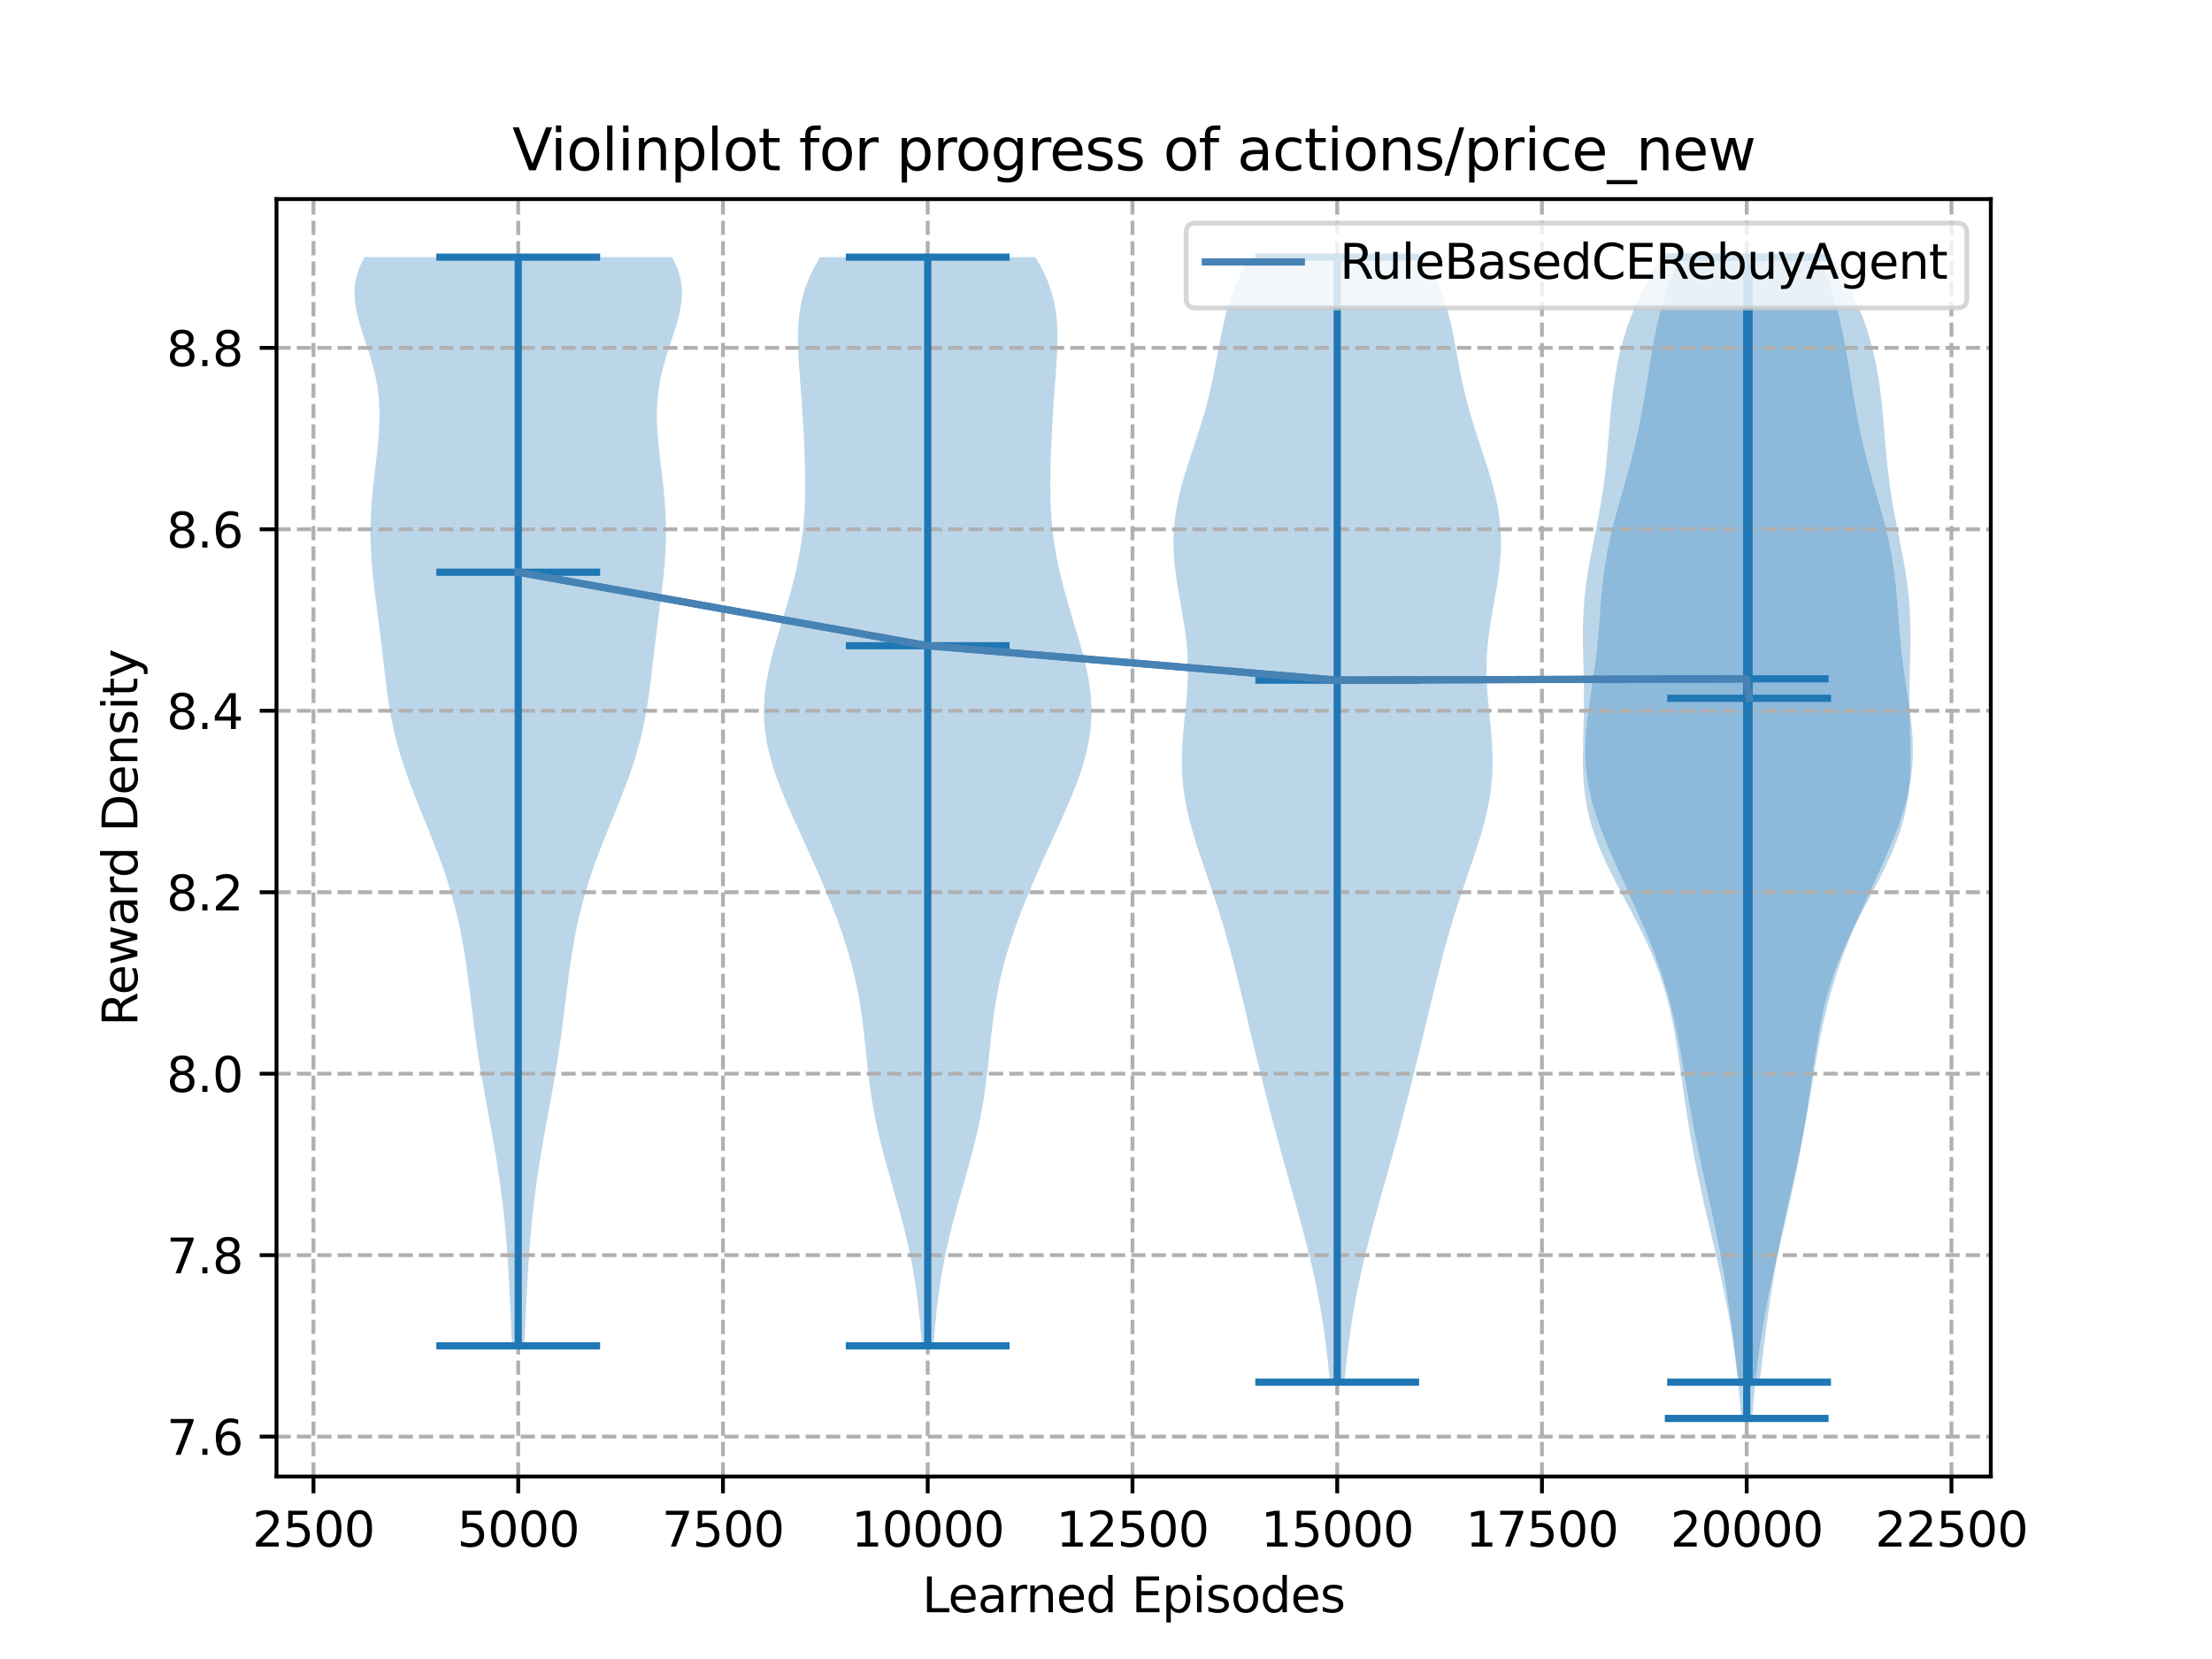 <?xml version="1.0" encoding="utf-8" standalone="no"?>
<!DOCTYPE svg PUBLIC "-//W3C//DTD SVG 1.1//EN"
  "http://www.w3.org/Graphics/SVG/1.1/DTD/svg11.dtd">
<svg xmlns:xlink="http://www.w3.org/1999/xlink" width="460.8pt" height="345.6pt" viewBox="0 0 460.8 345.6" xmlns="http://www.w3.org/2000/svg" version="1.1">
 <defs>
  <style type="text/css">*{stroke-linejoin: round; stroke-linecap: butt}</style>
 </defs>
 <g id="figure_1">
  <g id="patch_1">
   <path d="M 0 345.6 
L 460.8 345.6 
L 460.8 0 
L 0 0 
z
" style="fill: #ffffff"/>
  </g>
  <g id="axes_1">
   <g id="patch_2">
    <path d="M 57.6 307.584 
L 414.72 307.584 
L 414.72 41.472 
L 57.6 41.472 
z
" style="fill: #ffffff"/>
   </g>
   <g id="PolyCollection_1">
    <path d="M 109.245 280.368 
L 106.665 280.368 
L 106.562 278.077 
L 106.46 275.786 
L 106.358 273.495 
L 106.253 271.204 
L 106.141 268.913 
L 106.02 266.623 
L 105.885 264.332 
L 105.735 262.041 
L 105.567 259.75 
L 105.379 257.459 
L 105.169 255.168 
L 104.935 252.877 
L 104.676 250.586 
L 104.392 248.295 
L 104.082 246.004 
L 103.747 243.713 
L 103.388 241.423 
L 103.006 239.132 
L 102.606 236.841 
L 102.193 234.55 
L 101.772 232.259 
L 101.349 229.968 
L 100.93 227.677 
L 100.523 225.386 
L 100.131 223.095 
L 99.759 220.804 
L 99.409 218.513 
L 99.081 216.223 
L 98.774 213.932 
L 98.482 211.641 
L 98.2 209.35 
L 97.92 207.059 
L 97.634 204.768 
L 97.332 202.477 
L 97.006 200.186 
L 96.646 197.895 
L 96.243 195.604 
L 95.792 193.313 
L 95.285 191.023 
L 94.72 188.732 
L 94.094 186.441 
L 93.406 184.15 
L 92.66 181.859 
L 91.858 179.568 
L 91.007 177.277 
L 90.118 174.986 
L 89.199 172.695 
L 88.266 170.404 
L 87.333 168.113 
L 86.417 165.823 
L 85.532 163.532 
L 84.695 161.241 
L 83.919 158.95 
L 83.213 156.659 
L 82.584 154.368 
L 82.033 152.077 
L 81.557 149.786 
L 81.149 147.495 
L 80.796 145.204 
L 80.486 142.913 
L 80.204 140.623 
L 79.935 138.332 
L 79.669 136.041 
L 79.396 133.75 
L 79.113 131.459 
L 78.819 129.168 
L 78.52 126.877 
L 78.224 124.586 
L 77.942 122.295 
L 77.687 120.004 
L 77.473 117.713 
L 77.31 115.423 
L 77.207 113.132 
L 77.172 110.841 
L 77.207 108.55 
L 77.309 106.259 
L 77.474 103.968 
L 77.691 101.677 
L 77.945 99.386 
L 78.219 97.095 
L 78.492 94.804 
L 78.739 92.513 
L 78.934 90.223 
L 79.05 87.932 
L 79.062 85.641 
L 78.948 83.35 
L 78.693 81.059 
L 78.291 78.768 
L 77.75 76.477 
L 77.091 74.186 
L 76.353 71.895 
L 75.593 69.604 
L 74.88 67.313 
L 74.293 65.023 
L 73.917 62.732 
L 73.833 60.441 
L 74.108 58.15 
L 74.792 55.859 
L 75.909 53.568 
L 140 53.568 
L 140 53.568 
L 141.118 55.859 
L 141.802 58.15 
L 142.077 60.441 
L 141.992 62.732 
L 141.616 65.023 
L 141.03 67.313 
L 140.317 69.604 
L 139.556 71.895 
L 138.819 74.186 
L 138.16 76.477 
L 137.618 78.768 
L 137.216 81.059 
L 136.961 83.35 
L 136.847 85.641 
L 136.859 87.932 
L 136.976 90.223 
L 137.171 92.513 
L 137.417 94.804 
L 137.69 97.095 
L 137.965 99.386 
L 138.219 101.677 
L 138.436 103.968 
L 138.6 106.259 
L 138.703 108.55 
L 138.737 110.841 
L 138.702 113.132 
L 138.6 115.423 
L 138.437 117.713 
L 138.222 120.004 
L 137.968 122.295 
L 137.686 124.586 
L 137.39 126.877 
L 137.091 129.168 
L 136.797 131.459 
L 136.513 133.75 
L 136.241 136.041 
L 135.974 138.332 
L 135.706 140.623 
L 135.424 142.913 
L 135.114 145.204 
L 134.761 147.495 
L 134.352 149.786 
L 133.876 152.077 
L 133.325 154.368 
L 132.696 156.659 
L 131.991 158.95 
L 131.214 161.241 
L 130.377 163.532 
L 129.493 165.823 
L 128.576 168.113 
L 127.643 170.404 
L 126.71 172.695 
L 125.792 174.986 
L 124.902 177.277 
L 124.052 179.568 
L 123.25 181.859 
L 122.503 184.15 
L 121.816 186.441 
L 121.19 188.732 
L 120.624 191.023 
L 120.118 193.313 
L 119.666 195.604 
L 119.264 197.895 
L 118.904 200.186 
L 118.577 202.477 
L 118.276 204.768 
L 117.99 207.059 
L 117.71 209.35 
L 117.428 211.641 
L 117.136 213.932 
L 116.828 216.223 
L 116.5 218.513 
L 116.151 220.804 
L 115.779 223.095 
L 115.387 225.386 
L 114.979 227.677 
L 114.561 229.968 
L 114.138 232.259 
L 113.716 234.55 
L 113.303 236.841 
L 112.903 239.132 
L 112.522 241.423 
L 112.163 243.713 
L 111.827 246.004 
L 111.517 248.295 
L 111.233 250.586 
L 110.975 252.877 
L 110.741 255.168 
L 110.531 257.459 
L 110.342 259.75 
L 110.174 262.041 
L 110.024 264.332 
L 109.89 266.623 
L 109.768 268.913 
L 109.657 271.204 
L 109.551 273.495 
L 109.449 275.786 
L 109.348 278.077 
L 109.245 280.368 
z
" clip-path="url(#p7ddcabeb72)" style="fill: #1f77b4; fill-opacity: 0.3"/>
   </g>
   <g id="PolyCollection_2">
    <path d="M 194.465 280.368 
L 192.055 280.368 
L 191.88 278.077 
L 191.681 275.786 
L 191.452 273.495 
L 191.19 271.204 
L 190.889 268.913 
L 190.545 266.623 
L 190.156 264.332 
L 189.72 262.041 
L 189.237 259.75 
L 188.709 257.459 
L 188.14 255.168 
L 187.537 252.877 
L 186.908 250.586 
L 186.262 248.295 
L 185.61 246.004 
L 184.963 243.713 
L 184.334 241.423 
L 183.733 239.132 
L 183.17 236.841 
L 182.652 234.55 
L 182.186 232.259 
L 181.772 229.968 
L 181.41 227.677 
L 181.093 225.386 
L 180.814 223.095 
L 180.561 220.804 
L 180.32 218.513 
L 180.077 216.223 
L 179.815 213.932 
L 179.522 211.641 
L 179.183 209.35 
L 178.789 207.059 
L 178.332 204.768 
L 177.807 202.477 
L 177.214 200.186 
L 176.554 197.895 
L 175.83 195.604 
L 175.046 193.313 
L 174.209 191.023 
L 173.325 188.732 
L 172.398 186.441 
L 171.435 184.15 
L 170.442 181.859 
L 169.423 179.568 
L 168.387 177.277 
L 167.34 174.986 
L 166.291 172.695 
L 165.254 170.404 
L 164.24 168.113 
L 163.268 165.823 
L 162.355 163.532 
L 161.522 161.241 
L 160.787 158.95 
L 160.17 156.659 
L 159.687 154.368 
L 159.35 152.077 
L 159.166 149.786 
L 159.138 147.495 
L 159.261 145.204 
L 159.524 142.913 
L 159.913 140.623 
L 160.409 138.332 
L 160.988 136.041 
L 161.628 133.75 
L 162.306 131.459 
L 162.999 129.168 
L 163.687 126.877 
L 164.353 124.586 
L 164.98 122.295 
L 165.557 120.004 
L 166.074 117.713 
L 166.523 115.423 
L 166.9 113.132 
L 167.203 110.841 
L 167.433 108.55 
L 167.593 106.259 
L 167.689 103.968 
L 167.73 101.677 
L 167.724 99.386 
L 167.68 97.095 
L 167.606 94.804 
L 167.511 92.513 
L 167.398 90.223 
L 167.27 87.932 
L 167.129 85.641 
L 166.975 83.35 
L 166.811 81.059 
L 166.642 78.768 
L 166.48 76.477 
L 166.34 74.186 
L 166.246 71.895 
L 166.227 69.604 
L 166.317 67.313 
L 166.552 65.023 
L 166.964 62.732 
L 167.583 60.441 
L 168.428 58.15 
L 169.507 55.859 
L 170.814 53.568 
L 215.706 53.568 
L 215.706 53.568 
L 217.013 55.859 
L 218.092 58.15 
L 218.937 60.441 
L 219.556 62.732 
L 219.968 65.023 
L 220.203 67.313 
L 220.293 69.604 
L 220.274 71.895 
L 220.18 74.186 
L 220.04 76.477 
L 219.878 78.768 
L 219.709 81.059 
L 219.545 83.35 
L 219.391 85.641 
L 219.25 87.932 
L 219.122 90.223 
L 219.009 92.513 
L 218.914 94.804 
L 218.84 97.095 
L 218.796 99.386 
L 218.79 101.677 
L 218.831 103.968 
L 218.927 106.259 
L 219.087 108.55 
L 219.317 110.841 
L 219.62 113.132 
L 219.997 115.423 
L 220.446 117.713 
L 220.963 120.004 
L 221.54 122.295 
L 222.167 124.586 
L 222.833 126.877 
L 223.521 129.168 
L 224.214 131.459 
L 224.892 133.75 
L 225.532 136.041 
L 226.111 138.332 
L 226.607 140.623 
L 226.996 142.913 
L 227.259 145.204 
L 227.382 147.495 
L 227.354 149.786 
L 227.171 152.077 
L 226.833 154.368 
L 226.35 156.659 
L 225.733 158.95 
L 224.998 161.241 
L 224.165 163.532 
L 223.252 165.823 
L 222.28 168.113 
L 221.266 170.404 
L 220.229 172.695 
L 219.18 174.986 
L 218.133 177.277 
L 217.097 179.568 
L 216.078 181.859 
L 215.085 184.15 
L 214.122 186.441 
L 213.195 188.732 
L 212.311 191.023 
L 211.474 193.313 
L 210.69 195.604 
L 209.966 197.895 
L 209.306 200.186 
L 208.713 202.477 
L 208.188 204.768 
L 207.731 207.059 
L 207.337 209.35 
L 206.998 211.641 
L 206.705 213.932 
L 206.443 216.223 
L 206.2 218.513 
L 205.959 220.804 
L 205.706 223.095 
L 205.427 225.386 
L 205.11 227.677 
L 204.748 229.968 
L 204.334 232.259 
L 203.868 234.55 
L 203.35 236.841 
L 202.787 239.132 
L 202.186 241.423 
L 201.557 243.713 
L 200.91 246.004 
L 200.258 248.295 
L 199.612 250.586 
L 198.983 252.877 
L 198.38 255.168 
L 197.811 257.459 
L 197.283 259.75 
L 196.8 262.041 
L 196.364 264.332 
L 195.975 266.623 
L 195.631 268.913 
L 195.33 271.204 
L 195.068 273.495 
L 194.839 275.786 
L 194.64 278.077 
L 194.465 280.368 
z
" clip-path="url(#p7ddcabeb72)" style="fill: #1f77b4; fill-opacity: 0.3"/>
   </g>
   <g id="PolyCollection_3">
    <path d="M 280.075 287.928 
L 277.055 287.928 
L 276.825 285.561 
L 276.571 283.193 
L 276.291 280.826 
L 275.982 278.459 
L 275.642 276.092 
L 275.267 273.724 
L 274.856 271.357 
L 274.407 268.99 
L 273.92 266.623 
L 273.397 264.255 
L 272.84 261.888 
L 272.252 259.521 
L 271.638 257.153 
L 271.003 254.786 
L 270.353 252.419 
L 269.692 250.052 
L 269.027 247.684 
L 268.36 245.317 
L 267.696 242.95 
L 267.038 240.583 
L 266.387 238.215 
L 265.746 235.848 
L 265.114 233.481 
L 264.491 231.113 
L 263.879 228.746 
L 263.276 226.379 
L 262.682 224.012 
L 262.096 221.644 
L 261.516 219.277 
L 260.943 216.91 
L 260.375 214.543 
L 259.809 212.175 
L 259.244 209.808 
L 258.676 207.441 
L 258.101 205.073 
L 257.515 202.706 
L 256.911 200.339 
L 256.285 197.972 
L 255.631 195.604 
L 254.946 193.237 
L 254.227 190.87 
L 253.476 188.503 
L 252.696 186.135 
L 251.895 183.768 
L 251.083 181.401 
L 250.277 179.033 
L 249.492 176.666 
L 248.75 174.299 
L 248.072 171.932 
L 247.476 169.564 
L 246.981 167.197 
L 246.601 164.83 
L 246.343 162.463 
L 246.21 160.095 
L 246.194 157.728 
L 246.282 155.361 
L 246.45 152.993 
L 246.67 150.626 
L 246.912 148.259 
L 247.14 145.892 
L 247.325 143.524 
L 247.437 141.157 
L 247.458 138.79 
L 247.376 136.423 
L 247.191 134.055 
L 246.911 131.688 
L 246.556 129.321 
L 246.151 126.953 
L 245.727 124.586 
L 245.317 122.219 
L 244.956 119.852 
L 244.673 117.484 
L 244.496 115.117 
L 244.443 112.75 
L 244.528 110.383 
L 244.754 108.015 
L 245.118 105.648 
L 245.61 103.281 
L 246.211 100.913 
L 246.899 98.546 
L 247.647 96.179 
L 248.427 93.812 
L 249.211 91.444 
L 249.974 89.077 
L 250.696 86.71 
L 251.36 84.343 
L 251.961 81.975 
L 252.498 79.608 
L 252.981 77.241 
L 253.427 74.873 
L 253.86 72.506 
L 254.31 70.139 
L 254.81 67.772 
L 255.392 65.404 
L 256.087 63.037 
L 256.918 60.67 
L 257.902 58.303 
L 259.044 55.935 
L 260.336 53.568 
L 296.795 53.568 
L 296.795 53.568 
L 298.087 55.935 
L 299.228 58.303 
L 300.212 60.67 
L 301.044 63.037 
L 301.738 65.404 
L 302.321 67.772 
L 302.82 70.139 
L 303.27 72.506 
L 303.703 74.873 
L 304.149 77.241 
L 304.632 79.608 
L 305.169 81.975 
L 305.77 84.343 
L 306.435 86.71 
L 307.156 89.077 
L 307.92 91.444 
L 308.704 93.812 
L 309.484 96.179 
L 310.232 98.546 
L 310.919 100.913 
L 311.52 103.281 
L 312.012 105.648 
L 312.376 108.015 
L 312.603 110.383 
L 312.687 112.75 
L 312.635 115.117 
L 312.457 117.484 
L 312.175 119.852 
L 311.813 122.219 
L 311.404 124.586 
L 310.98 126.953 
L 310.575 129.321 
L 310.219 131.688 
L 309.94 134.055 
L 309.755 136.423 
L 309.673 138.79 
L 309.694 141.157 
L 309.806 143.524 
L 309.99 145.892 
L 310.219 148.259 
L 310.46 150.626 
L 310.681 152.993 
L 310.849 155.361 
L 310.936 157.728 
L 310.92 160.095 
L 310.787 162.463 
L 310.53 164.83 
L 310.15 167.197 
L 309.655 169.564 
L 309.059 171.932 
L 308.38 174.299 
L 307.638 176.666 
L 306.854 179.033 
L 306.047 181.401 
L 305.236 183.768 
L 304.435 186.135 
L 303.655 188.503 
L 302.903 190.87 
L 302.185 193.237 
L 301.5 195.604 
L 300.846 197.972 
L 300.22 200.339 
L 299.616 202.706 
L 299.029 205.073 
L 298.454 207.441 
L 297.886 209.808 
L 297.321 212.175 
L 296.756 214.543 
L 296.187 216.91 
L 295.614 219.277 
L 295.035 221.644 
L 294.449 224.012 
L 293.854 226.379 
L 293.251 228.746 
L 292.639 231.113 
L 292.017 233.481 
L 291.385 235.848 
L 290.743 238.215 
L 290.092 240.583 
L 289.434 242.95 
L 288.77 245.317 
L 288.104 247.684 
L 287.438 250.052 
L 286.777 252.419 
L 286.127 254.786 
L 285.492 257.153 
L 284.878 259.521 
L 284.291 261.888 
L 283.733 264.255 
L 283.21 266.623 
L 282.724 268.99 
L 282.275 271.357 
L 281.863 273.724 
L 281.489 276.092 
L 281.148 278.459 
L 280.839 280.826 
L 280.559 283.193 
L 280.306 285.561 
L 280.075 287.928 
z
" clip-path="url(#p7ddcabeb72)" style="fill: #1f77b4; fill-opacity: 0.3"/>
   </g>
   <g id="PolyCollection_4">
    <path d="M 365.022 295.488 
L 362.719 295.488 
L 362.531 293.044 
L 362.32 290.601 
L 362.085 288.157 
L 361.822 285.713 
L 361.528 283.27 
L 361.203 280.826 
L 360.843 278.383 
L 360.447 275.939 
L 360.017 273.495 
L 359.553 271.052 
L 359.057 268.608 
L 358.535 266.164 
L 357.99 263.721 
L 357.428 261.277 
L 356.857 258.833 
L 356.282 256.39 
L 355.711 253.946 
L 355.149 251.503 
L 354.601 249.059 
L 354.073 246.615 
L 353.566 244.172 
L 353.082 241.728 
L 352.623 239.284 
L 352.188 236.841 
L 351.776 234.397 
L 351.386 231.953 
L 351.015 229.51 
L 350.658 227.066 
L 350.31 224.623 
L 349.961 222.179 
L 349.602 219.735 
L 349.22 217.292 
L 348.8 214.848 
L 348.327 212.404 
L 347.786 209.961 
L 347.163 207.517 
L 346.446 205.073 
L 345.627 202.63 
L 344.704 200.186 
L 343.679 197.743 
L 342.56 195.299 
L 341.36 192.855 
L 340.1 190.412 
L 338.804 187.968 
L 337.502 185.524 
L 336.224 183.081 
L 335.002 180.637 
L 333.866 178.193 
L 332.846 175.75 
L 331.962 173.306 
L 331.229 170.863 
L 330.653 168.419 
L 330.233 165.975 
L 329.956 163.532 
L 329.803 161.088 
L 329.748 158.644 
L 329.763 156.201 
L 329.817 153.757 
L 329.883 151.313 
L 329.939 148.87 
L 329.968 146.426 
L 329.964 143.983 
L 329.929 141.539 
L 329.872 139.095 
L 329.81 136.652 
L 329.761 134.208 
L 329.748 131.764 
L 329.791 129.321 
L 329.904 126.877 
L 330.097 124.433 
L 330.372 121.99 
L 330.723 119.546 
L 331.137 117.103 
L 331.598 114.659 
L 332.082 112.215 
L 332.57 109.772 
L 333.04 107.328 
L 333.476 104.884 
L 333.867 102.441 
L 334.207 99.997 
L 334.497 97.553 
L 334.745 95.11 
L 334.962 92.666 
L 335.164 90.223 
L 335.366 87.779 
L 335.588 85.335 
L 335.846 82.892 
L 336.156 80.448 
L 336.532 78.004 
L 336.987 75.561 
L 337.534 73.117 
L 338.183 70.673 
L 338.945 68.23 
L 339.83 65.786 
L 340.843 63.343 
L 341.989 60.899 
L 343.266 58.455 
L 344.665 56.012 
L 346.172 53.568 
L 381.569 53.568 
L 381.569 53.568 
L 383.076 56.012 
L 384.475 58.455 
L 385.752 60.899 
L 386.898 63.343 
L 387.911 65.786 
L 388.796 68.23 
L 389.558 70.673 
L 390.207 73.117 
L 390.754 75.561 
L 391.209 78.004 
L 391.585 80.448 
L 391.895 82.892 
L 392.153 85.335 
L 392.374 87.779 
L 392.577 90.223 
L 392.779 92.666 
L 392.996 95.11 
L 393.244 97.553 
L 393.534 99.997 
L 393.874 102.441 
L 394.264 104.884 
L 394.701 107.328 
L 395.171 109.772 
L 395.658 112.215 
L 396.143 114.659 
L 396.603 117.103 
L 397.018 119.546 
L 397.369 121.99 
L 397.644 124.433 
L 397.837 126.877 
L 397.95 129.321 
L 397.993 131.764 
L 397.98 134.208 
L 397.931 136.652 
L 397.869 139.095 
L 397.812 141.539 
L 397.776 143.983 
L 397.773 146.426 
L 397.802 148.87 
L 397.858 151.313 
L 397.924 153.757 
L 397.978 156.201 
L 397.992 158.644 
L 397.938 161.088 
L 397.785 163.532 
L 397.508 165.975 
L 397.087 168.419 
L 396.512 170.863 
L 395.779 173.306 
L 394.895 175.75 
L 393.874 178.193 
L 392.739 180.637 
L 391.517 183.081 
L 390.239 185.524 
L 388.936 187.968 
L 387.641 190.412 
L 386.381 192.855 
L 385.181 195.299 
L 384.062 197.743 
L 383.036 200.186 
L 382.113 202.63 
L 381.295 205.073 
L 380.578 207.517 
L 379.955 209.961 
L 379.414 212.404 
L 378.941 214.848 
L 378.521 217.292 
L 378.139 219.735 
L 377.78 222.179 
L 377.431 224.623 
L 377.083 227.066 
L 376.726 229.51 
L 376.355 231.953 
L 375.965 234.397 
L 375.553 236.841 
L 375.118 239.284 
L 374.659 241.728 
L 374.175 244.172 
L 373.668 246.615 
L 373.139 249.059 
L 372.592 251.503 
L 372.03 253.946 
L 371.459 256.39 
L 370.884 258.833 
L 370.313 261.277 
L 369.751 263.721 
L 369.206 266.164 
L 368.683 268.608 
L 368.188 271.052 
L 367.724 273.495 
L 367.294 275.939 
L 366.898 278.383 
L 366.538 280.826 
L 366.212 283.27 
L 365.919 285.713 
L 365.656 288.157 
L 365.421 290.601 
L 365.21 293.044 
L 365.022 295.488 
z
" clip-path="url(#p7ddcabeb72)" style="fill: #1f77b4; fill-opacity: 0.3"/>
   </g>
   <g id="PolyCollection_5">
    <path d="M 366.556 287.928 
L 362.174 287.928 
L 361.9 285.561 
L 361.617 283.193 
L 361.326 280.826 
L 361.026 278.459 
L 360.716 276.092 
L 360.393 273.724 
L 360.056 271.357 
L 359.701 268.99 
L 359.324 266.623 
L 358.925 264.255 
L 358.501 261.888 
L 358.052 259.521 
L 357.579 257.153 
L 357.086 254.786 
L 356.576 252.419 
L 356.054 250.052 
L 355.527 247.684 
L 354.999 245.317 
L 354.479 242.95 
L 353.97 240.583 
L 353.479 238.215 
L 353.008 235.848 
L 352.558 233.481 
L 352.129 231.113 
L 351.718 228.746 
L 351.32 226.379 
L 350.927 224.012 
L 350.53 221.644 
L 350.12 219.277 
L 349.686 216.91 
L 349.218 214.543 
L 348.706 212.175 
L 348.142 209.808 
L 347.52 207.441 
L 346.836 205.073 
L 346.087 202.706 
L 345.276 200.339 
L 344.405 197.972 
L 343.478 195.604 
L 342.502 193.237 
L 341.484 190.87 
L 340.434 188.503 
L 339.361 186.135 
L 338.277 183.768 
L 337.196 181.401 
L 336.131 179.033 
L 335.101 176.666 
L 334.124 174.299 
L 333.219 171.932 
L 332.406 169.564 
L 331.704 167.197 
L 331.129 164.83 
L 330.692 162.463 
L 330.401 160.095 
L 330.254 157.728 
L 330.243 155.361 
L 330.355 152.993 
L 330.568 150.626 
L 330.856 148.259 
L 331.194 145.892 
L 331.552 143.524 
L 331.907 141.157 
L 332.239 138.79 
L 332.534 136.423 
L 332.789 134.055 
L 333.006 131.688 
L 333.196 129.321 
L 333.375 126.953 
L 333.563 124.586 
L 333.782 122.219 
L 334.05 119.852 
L 334.382 117.484 
L 334.788 115.117 
L 335.269 112.75 
L 335.819 110.383 
L 336.428 108.015 
L 337.079 105.648 
L 337.752 103.281 
L 338.43 100.913 
L 339.093 98.546 
L 339.728 96.179 
L 340.325 93.812 
L 340.878 91.444 
L 341.387 89.077 
L 341.856 86.71 
L 342.289 84.343 
L 342.695 81.975 
L 343.084 79.608 
L 343.466 77.241 
L 343.853 74.873 
L 344.261 72.506 
L 344.702 70.139 
L 345.195 67.772 
L 345.755 65.404 
L 346.399 63.037 
L 347.138 60.67 
L 347.983 58.303 
L 348.937 55.935 
L 349.993 53.568 
L 378.737 53.568 
L 378.737 53.568 
L 379.794 55.935 
L 380.747 58.303 
L 381.592 60.67 
L 382.332 63.037 
L 382.975 65.404 
L 383.535 67.772 
L 384.028 70.139 
L 384.47 72.506 
L 384.877 74.873 
L 385.265 77.241 
L 385.647 79.608 
L 386.035 81.975 
L 386.441 84.343 
L 386.875 86.71 
L 387.343 89.077 
L 387.852 91.444 
L 388.406 93.812 
L 389.003 96.179 
L 389.637 98.546 
L 390.301 100.913 
L 390.978 103.281 
L 391.652 105.648 
L 392.302 108.015 
L 392.911 110.383 
L 393.462 112.75 
L 393.943 115.117 
L 394.348 117.484 
L 394.681 119.852 
L 394.949 122.219 
L 395.167 124.586 
L 395.356 126.953 
L 395.535 129.321 
L 395.725 131.688 
L 395.941 134.055 
L 396.196 136.423 
L 396.492 138.79 
L 396.823 141.157 
L 397.178 143.524 
L 397.537 145.892 
L 397.874 148.259 
L 398.163 150.626 
L 398.376 152.993 
L 398.487 155.361 
L 398.477 157.728 
L 398.33 160.095 
L 398.038 162.463 
L 397.602 164.83 
L 397.026 167.197 
L 396.324 169.564 
L 395.512 171.932 
L 394.607 174.299 
L 393.629 176.666 
L 392.599 179.033 
L 391.535 181.401 
L 390.453 183.768 
L 389.369 186.135 
L 388.297 188.503 
L 387.246 190.87 
L 386.229 193.237 
L 385.253 195.604 
L 384.326 197.972 
L 383.454 200.339 
L 382.643 202.706 
L 381.895 205.073 
L 381.21 207.441 
L 380.588 209.808 
L 380.024 212.175 
L 379.512 214.543 
L 379.044 216.91 
L 378.61 219.277 
L 378.2 221.644 
L 377.804 224.012 
L 377.411 226.379 
L 377.012 228.746 
L 376.601 231.113 
L 376.172 233.481 
L 375.723 235.848 
L 375.251 238.215 
L 374.76 240.583 
L 374.252 242.95 
L 373.731 245.317 
L 373.204 247.684 
L 372.676 250.052 
L 372.154 252.419 
L 371.644 254.786 
L 371.151 257.153 
L 370.679 259.521 
L 370.23 261.888 
L 369.806 264.255 
L 369.406 266.623 
L 369.03 268.99 
L 368.674 271.357 
L 368.337 273.724 
L 368.015 276.092 
L 367.705 278.459 
L 367.405 280.826 
L 367.114 283.193 
L 366.83 285.561 
L 366.556 287.928 
z
" clip-path="url(#p7ddcabeb72)" style="fill: #1f77b4; fill-opacity: 0.3"/>
   </g>
   <g id="matplotlib.axis_1">
    <g id="xtick_1">
     <g id="line2d_1">
      <path d="M 65.302 307.584 
L 65.302 41.472 
" clip-path="url(#p7ddcabeb72)" style="fill: none; stroke-dasharray: 2.96,1.28; stroke-dashoffset: 0; stroke: #b0b0b0; stroke-width: 0.8"/>
     </g>
     <g id="line2d_2">
      <defs>
       <path id="m1ad20b43d9" d="M 0 0 
L 0 3.5 
" style="stroke: #000000; stroke-width: 0.8"/>
      </defs>
      <g>
       <use xlink:href="#m1ad20b43d9" x="65.302" y="307.584" style="stroke: #000000; stroke-width: 0.8"/>
      </g>
     </g>
     <g id="text_1">
      <!-- 2500 -->
      <g transform="translate(52.577 322.182)scale(0.1 -0.1)">
       <defs>
        <path id="DejaVuSans-32" d="M 1228 531 
L 3431 531 
L 3431 0 
L 469 0 
L 469 531 
Q 828 903 1448 1529 
Q 2069 2156 2228 2338 
Q 2531 2678 2651 2914 
Q 2772 3150 2772 3378 
Q 2772 3750 2511 3984 
Q 2250 4219 1831 4219 
Q 1534 4219 1204 4116 
Q 875 4013 500 3803 
L 500 4441 
Q 881 4594 1212 4672 
Q 1544 4750 1819 4750 
Q 2544 4750 2975 4387 
Q 3406 4025 3406 3419 
Q 3406 3131 3298 2873 
Q 3191 2616 2906 2266 
Q 2828 2175 2409 1742 
Q 1991 1309 1228 531 
z
" transform="scale(0.016)"/>
        <path id="DejaVuSans-35" d="M 691 4666 
L 3169 4666 
L 3169 4134 
L 1269 4134 
L 1269 2991 
Q 1406 3038 1543 3061 
Q 1681 3084 1819 3084 
Q 2600 3084 3056 2656 
Q 3513 2228 3513 1497 
Q 3513 744 3044 326 
Q 2575 -91 1722 -91 
Q 1428 -91 1123 -41 
Q 819 9 494 109 
L 494 744 
Q 775 591 1075 516 
Q 1375 441 1709 441 
Q 2250 441 2565 725 
Q 2881 1009 2881 1497 
Q 2881 1984 2565 2268 
Q 2250 2553 1709 2553 
Q 1456 2553 1204 2497 
Q 953 2441 691 2322 
L 691 4666 
z
" transform="scale(0.016)"/>
        <path id="DejaVuSans-30" d="M 2034 4250 
Q 1547 4250 1301 3770 
Q 1056 3291 1056 2328 
Q 1056 1369 1301 889 
Q 1547 409 2034 409 
Q 2525 409 2770 889 
Q 3016 1369 3016 2328 
Q 3016 3291 2770 3770 
Q 2525 4250 2034 4250 
z
M 2034 4750 
Q 2819 4750 3233 4129 
Q 3647 3509 3647 2328 
Q 3647 1150 3233 529 
Q 2819 -91 2034 -91 
Q 1250 -91 836 529 
Q 422 1150 422 2328 
Q 422 3509 836 4129 
Q 1250 4750 2034 4750 
z
" transform="scale(0.016)"/>
       </defs>
       <use xlink:href="#DejaVuSans-32"/>
       <use xlink:href="#DejaVuSans-35" x="63.623"/>
       <use xlink:href="#DejaVuSans-30" x="127.246"/>
       <use xlink:href="#DejaVuSans-30" x="190.869"/>
      </g>
     </g>
    </g>
    <g id="xtick_2">
     <g id="line2d_3">
      <path d="M 107.955 307.584 
L 107.955 41.472 
" clip-path="url(#p7ddcabeb72)" style="fill: none; stroke-dasharray: 2.96,1.28; stroke-dashoffset: 0; stroke: #b0b0b0; stroke-width: 0.8"/>
     </g>
     <g id="line2d_4">
      <g>
       <use xlink:href="#m1ad20b43d9" x="107.955" y="307.584" style="stroke: #000000; stroke-width: 0.8"/>
      </g>
     </g>
     <g id="text_2">
      <!-- 5000 -->
      <g transform="translate(95.23 322.182)scale(0.1 -0.1)">
       <use xlink:href="#DejaVuSans-35"/>
       <use xlink:href="#DejaVuSans-30" x="63.623"/>
       <use xlink:href="#DejaVuSans-30" x="127.246"/>
       <use xlink:href="#DejaVuSans-30" x="190.869"/>
      </g>
     </g>
    </g>
    <g id="xtick_3">
     <g id="line2d_5">
      <path d="M 150.607 307.584 
L 150.607 41.472 
" clip-path="url(#p7ddcabeb72)" style="fill: none; stroke-dasharray: 2.96,1.28; stroke-dashoffset: 0; stroke: #b0b0b0; stroke-width: 0.8"/>
     </g>
     <g id="line2d_6">
      <g>
       <use xlink:href="#m1ad20b43d9" x="150.607" y="307.584" style="stroke: #000000; stroke-width: 0.8"/>
      </g>
     </g>
     <g id="text_3">
      <!-- 7500 -->
      <g transform="translate(137.882 322.182)scale(0.1 -0.1)">
       <defs>
        <path id="DejaVuSans-37" d="M 525 4666 
L 3525 4666 
L 3525 4397 
L 1831 0 
L 1172 0 
L 2766 4134 
L 525 4134 
L 525 4666 
z
" transform="scale(0.016)"/>
       </defs>
       <use xlink:href="#DejaVuSans-37"/>
       <use xlink:href="#DejaVuSans-35" x="63.623"/>
       <use xlink:href="#DejaVuSans-30" x="127.246"/>
       <use xlink:href="#DejaVuSans-30" x="190.869"/>
      </g>
     </g>
    </g>
    <g id="xtick_4">
     <g id="line2d_7">
      <path d="M 193.26 307.584 
L 193.26 41.472 
" clip-path="url(#p7ddcabeb72)" style="fill: none; stroke-dasharray: 2.96,1.28; stroke-dashoffset: 0; stroke: #b0b0b0; stroke-width: 0.8"/>
     </g>
     <g id="line2d_8">
      <g>
       <use xlink:href="#m1ad20b43d9" x="193.26" y="307.584" style="stroke: #000000; stroke-width: 0.8"/>
      </g>
     </g>
     <g id="text_4">
      <!-- 10000 -->
      <g transform="translate(177.354 322.182)scale(0.1 -0.1)">
       <defs>
        <path id="DejaVuSans-31" d="M 794 531 
L 1825 531 
L 1825 4091 
L 703 3866 
L 703 4441 
L 1819 4666 
L 2450 4666 
L 2450 531 
L 3481 531 
L 3481 0 
L 794 0 
L 794 531 
z
" transform="scale(0.016)"/>
       </defs>
       <use xlink:href="#DejaVuSans-31"/>
       <use xlink:href="#DejaVuSans-30" x="63.623"/>
       <use xlink:href="#DejaVuSans-30" x="127.246"/>
       <use xlink:href="#DejaVuSans-30" x="190.869"/>
       <use xlink:href="#DejaVuSans-30" x="254.492"/>
      </g>
     </g>
    </g>
    <g id="xtick_5">
     <g id="line2d_9">
      <path d="M 235.913 307.584 
L 235.913 41.472 
" clip-path="url(#p7ddcabeb72)" style="fill: none; stroke-dasharray: 2.96,1.28; stroke-dashoffset: 0; stroke: #b0b0b0; stroke-width: 0.8"/>
     </g>
     <g id="line2d_10">
      <g>
       <use xlink:href="#m1ad20b43d9" x="235.913" y="307.584" style="stroke: #000000; stroke-width: 0.8"/>
      </g>
     </g>
     <g id="text_5">
      <!-- 12500 -->
      <g transform="translate(220.006 322.182)scale(0.1 -0.1)">
       <use xlink:href="#DejaVuSans-31"/>
       <use xlink:href="#DejaVuSans-32" x="63.623"/>
       <use xlink:href="#DejaVuSans-35" x="127.246"/>
       <use xlink:href="#DejaVuSans-30" x="190.869"/>
       <use xlink:href="#DejaVuSans-30" x="254.492"/>
      </g>
     </g>
    </g>
    <g id="xtick_6">
     <g id="line2d_11">
      <path d="M 278.565 307.584 
L 278.565 41.472 
" clip-path="url(#p7ddcabeb72)" style="fill: none; stroke-dasharray: 2.96,1.28; stroke-dashoffset: 0; stroke: #b0b0b0; stroke-width: 0.8"/>
     </g>
     <g id="line2d_12">
      <g>
       <use xlink:href="#m1ad20b43d9" x="278.565" y="307.584" style="stroke: #000000; stroke-width: 0.8"/>
      </g>
     </g>
     <g id="text_6">
      <!-- 15000 -->
      <g transform="translate(262.659 322.182)scale(0.1 -0.1)">
       <use xlink:href="#DejaVuSans-31"/>
       <use xlink:href="#DejaVuSans-35" x="63.623"/>
       <use xlink:href="#DejaVuSans-30" x="127.246"/>
       <use xlink:href="#DejaVuSans-30" x="190.869"/>
       <use xlink:href="#DejaVuSans-30" x="254.492"/>
      </g>
     </g>
    </g>
    <g id="xtick_7">
     <g id="line2d_13">
      <path d="M 321.218 307.584 
L 321.218 41.472 
" clip-path="url(#p7ddcabeb72)" style="fill: none; stroke-dasharray: 2.96,1.28; stroke-dashoffset: 0; stroke: #b0b0b0; stroke-width: 0.8"/>
     </g>
     <g id="line2d_14">
      <g>
       <use xlink:href="#m1ad20b43d9" x="321.218" y="307.584" style="stroke: #000000; stroke-width: 0.8"/>
      </g>
     </g>
     <g id="text_7">
      <!-- 17500 -->
      <g transform="translate(305.312 322.182)scale(0.1 -0.1)">
       <use xlink:href="#DejaVuSans-31"/>
       <use xlink:href="#DejaVuSans-37" x="63.623"/>
       <use xlink:href="#DejaVuSans-35" x="127.246"/>
       <use xlink:href="#DejaVuSans-30" x="190.869"/>
       <use xlink:href="#DejaVuSans-30" x="254.492"/>
      </g>
     </g>
    </g>
    <g id="xtick_8">
     <g id="line2d_15">
      <path d="M 363.87 307.584 
L 363.87 41.472 
" clip-path="url(#p7ddcabeb72)" style="fill: none; stroke-dasharray: 2.96,1.28; stroke-dashoffset: 0; stroke: #b0b0b0; stroke-width: 0.8"/>
     </g>
     <g id="line2d_16">
      <g>
       <use xlink:href="#m1ad20b43d9" x="363.87" y="307.584" style="stroke: #000000; stroke-width: 0.8"/>
      </g>
     </g>
     <g id="text_8">
      <!-- 20000 -->
      <g transform="translate(347.964 322.182)scale(0.1 -0.1)">
       <use xlink:href="#DejaVuSans-32"/>
       <use xlink:href="#DejaVuSans-30" x="63.623"/>
       <use xlink:href="#DejaVuSans-30" x="127.246"/>
       <use xlink:href="#DejaVuSans-30" x="190.869"/>
       <use xlink:href="#DejaVuSans-30" x="254.492"/>
      </g>
     </g>
    </g>
    <g id="xtick_9">
     <g id="line2d_17">
      <path d="M 406.523 307.584 
L 406.523 41.472 
" clip-path="url(#p7ddcabeb72)" style="fill: none; stroke-dasharray: 2.96,1.28; stroke-dashoffset: 0; stroke: #b0b0b0; stroke-width: 0.8"/>
     </g>
     <g id="line2d_18">
      <g>
       <use xlink:href="#m1ad20b43d9" x="406.523" y="307.584" style="stroke: #000000; stroke-width: 0.8"/>
      </g>
     </g>
     <g id="text_9">
      <!-- 22500 -->
      <g transform="translate(390.617 322.182)scale(0.1 -0.1)">
       <use xlink:href="#DejaVuSans-32"/>
       <use xlink:href="#DejaVuSans-32" x="63.623"/>
       <use xlink:href="#DejaVuSans-35" x="127.246"/>
       <use xlink:href="#DejaVuSans-30" x="190.869"/>
       <use xlink:href="#DejaVuSans-30" x="254.492"/>
      </g>
     </g>
    </g>
    <g id="text_10">
     <!-- Learned Episodes -->
     <g transform="translate(192.102 335.861)scale(0.1 -0.1)">
      <defs>
       <path id="DejaVuSans-4c" d="M 628 4666 
L 1259 4666 
L 1259 531 
L 3531 531 
L 3531 0 
L 628 0 
L 628 4666 
z
" transform="scale(0.016)"/>
       <path id="DejaVuSans-65" d="M 3597 1894 
L 3597 1613 
L 953 1613 
Q 991 1019 1311 708 
Q 1631 397 2203 397 
Q 2534 397 2845 478 
Q 3156 559 3463 722 
L 3463 178 
Q 3153 47 2828 -22 
Q 2503 -91 2169 -91 
Q 1331 -91 842 396 
Q 353 884 353 1716 
Q 353 2575 817 3079 
Q 1281 3584 2069 3584 
Q 2775 3584 3186 3129 
Q 3597 2675 3597 1894 
z
M 3022 2063 
Q 3016 2534 2758 2815 
Q 2500 3097 2075 3097 
Q 1594 3097 1305 2825 
Q 1016 2553 972 2059 
L 3022 2063 
z
" transform="scale(0.016)"/>
       <path id="DejaVuSans-61" d="M 2194 1759 
Q 1497 1759 1228 1600 
Q 959 1441 959 1056 
Q 959 750 1161 570 
Q 1363 391 1709 391 
Q 2188 391 2477 730 
Q 2766 1069 2766 1631 
L 2766 1759 
L 2194 1759 
z
M 3341 1997 
L 3341 0 
L 2766 0 
L 2766 531 
Q 2569 213 2275 61 
Q 1981 -91 1556 -91 
Q 1019 -91 701 211 
Q 384 513 384 1019 
Q 384 1609 779 1909 
Q 1175 2209 1959 2209 
L 2766 2209 
L 2766 2266 
Q 2766 2663 2505 2880 
Q 2244 3097 1772 3097 
Q 1472 3097 1187 3025 
Q 903 2953 641 2809 
L 641 3341 
Q 956 3463 1253 3523 
Q 1550 3584 1831 3584 
Q 2591 3584 2966 3190 
Q 3341 2797 3341 1997 
z
" transform="scale(0.016)"/>
       <path id="DejaVuSans-72" d="M 2631 2963 
Q 2534 3019 2420 3045 
Q 2306 3072 2169 3072 
Q 1681 3072 1420 2755 
Q 1159 2438 1159 1844 
L 1159 0 
L 581 0 
L 581 3500 
L 1159 3500 
L 1159 2956 
Q 1341 3275 1631 3429 
Q 1922 3584 2338 3584 
Q 2397 3584 2469 3576 
Q 2541 3569 2628 3553 
L 2631 2963 
z
" transform="scale(0.016)"/>
       <path id="DejaVuSans-6e" d="M 3513 2113 
L 3513 0 
L 2938 0 
L 2938 2094 
Q 2938 2591 2744 2837 
Q 2550 3084 2163 3084 
Q 1697 3084 1428 2787 
Q 1159 2491 1159 1978 
L 1159 0 
L 581 0 
L 581 3500 
L 1159 3500 
L 1159 2956 
Q 1366 3272 1645 3428 
Q 1925 3584 2291 3584 
Q 2894 3584 3203 3211 
Q 3513 2838 3513 2113 
z
" transform="scale(0.016)"/>
       <path id="DejaVuSans-64" d="M 2906 2969 
L 2906 4863 
L 3481 4863 
L 3481 0 
L 2906 0 
L 2906 525 
Q 2725 213 2448 61 
Q 2172 -91 1784 -91 
Q 1150 -91 751 415 
Q 353 922 353 1747 
Q 353 2572 751 3078 
Q 1150 3584 1784 3584 
Q 2172 3584 2448 3432 
Q 2725 3281 2906 2969 
z
M 947 1747 
Q 947 1113 1208 752 
Q 1469 391 1925 391 
Q 2381 391 2643 752 
Q 2906 1113 2906 1747 
Q 2906 2381 2643 2742 
Q 2381 3103 1925 3103 
Q 1469 3103 1208 2742 
Q 947 2381 947 1747 
z
" transform="scale(0.016)"/>
       <path id="DejaVuSans-20" transform="scale(0.016)"/>
       <path id="DejaVuSans-45" d="M 628 4666 
L 3578 4666 
L 3578 4134 
L 1259 4134 
L 1259 2753 
L 3481 2753 
L 3481 2222 
L 1259 2222 
L 1259 531 
L 3634 531 
L 3634 0 
L 628 0 
L 628 4666 
z
" transform="scale(0.016)"/>
       <path id="DejaVuSans-70" d="M 1159 525 
L 1159 -1331 
L 581 -1331 
L 581 3500 
L 1159 3500 
L 1159 2969 
Q 1341 3281 1617 3432 
Q 1894 3584 2278 3584 
Q 2916 3584 3314 3078 
Q 3713 2572 3713 1747 
Q 3713 922 3314 415 
Q 2916 -91 2278 -91 
Q 1894 -91 1617 61 
Q 1341 213 1159 525 
z
M 3116 1747 
Q 3116 2381 2855 2742 
Q 2594 3103 2138 3103 
Q 1681 3103 1420 2742 
Q 1159 2381 1159 1747 
Q 1159 1113 1420 752 
Q 1681 391 2138 391 
Q 2594 391 2855 752 
Q 3116 1113 3116 1747 
z
" transform="scale(0.016)"/>
       <path id="DejaVuSans-69" d="M 603 3500 
L 1178 3500 
L 1178 0 
L 603 0 
L 603 3500 
z
M 603 4863 
L 1178 4863 
L 1178 4134 
L 603 4134 
L 603 4863 
z
" transform="scale(0.016)"/>
       <path id="DejaVuSans-73" d="M 2834 3397 
L 2834 2853 
Q 2591 2978 2328 3040 
Q 2066 3103 1784 3103 
Q 1356 3103 1142 2972 
Q 928 2841 928 2578 
Q 928 2378 1081 2264 
Q 1234 2150 1697 2047 
L 1894 2003 
Q 2506 1872 2764 1633 
Q 3022 1394 3022 966 
Q 3022 478 2636 193 
Q 2250 -91 1575 -91 
Q 1294 -91 989 -36 
Q 684 19 347 128 
L 347 722 
Q 666 556 975 473 
Q 1284 391 1588 391 
Q 1994 391 2212 530 
Q 2431 669 2431 922 
Q 2431 1156 2273 1281 
Q 2116 1406 1581 1522 
L 1381 1569 
Q 847 1681 609 1914 
Q 372 2147 372 2553 
Q 372 3047 722 3315 
Q 1072 3584 1716 3584 
Q 2034 3584 2315 3537 
Q 2597 3491 2834 3397 
z
" transform="scale(0.016)"/>
       <path id="DejaVuSans-6f" d="M 1959 3097 
Q 1497 3097 1228 2736 
Q 959 2375 959 1747 
Q 959 1119 1226 758 
Q 1494 397 1959 397 
Q 2419 397 2687 759 
Q 2956 1122 2956 1747 
Q 2956 2369 2687 2733 
Q 2419 3097 1959 3097 
z
M 1959 3584 
Q 2709 3584 3137 3096 
Q 3566 2609 3566 1747 
Q 3566 888 3137 398 
Q 2709 -91 1959 -91 
Q 1206 -91 779 398 
Q 353 888 353 1747 
Q 353 2609 779 3096 
Q 1206 3584 1959 3584 
z
" transform="scale(0.016)"/>
      </defs>
      <use xlink:href="#DejaVuSans-4c"/>
      <use xlink:href="#DejaVuSans-65" x="53.963"/>
      <use xlink:href="#DejaVuSans-61" x="115.486"/>
      <use xlink:href="#DejaVuSans-72" x="176.766"/>
      <use xlink:href="#DejaVuSans-6e" x="216.129"/>
      <use xlink:href="#DejaVuSans-65" x="279.508"/>
      <use xlink:href="#DejaVuSans-64" x="341.031"/>
      <use xlink:href="#DejaVuSans-20" x="404.508"/>
      <use xlink:href="#DejaVuSans-45" x="436.295"/>
      <use xlink:href="#DejaVuSans-70" x="499.479"/>
      <use xlink:href="#DejaVuSans-69" x="562.955"/>
      <use xlink:href="#DejaVuSans-73" x="590.738"/>
      <use xlink:href="#DejaVuSans-6f" x="642.838"/>
      <use xlink:href="#DejaVuSans-64" x="704.02"/>
      <use xlink:href="#DejaVuSans-65" x="767.496"/>
      <use xlink:href="#DejaVuSans-73" x="829.02"/>
     </g>
    </g>
   </g>
   <g id="matplotlib.axis_2">
    <g id="ytick_1">
     <g id="line2d_19">
      <path d="M 57.6 299.268 
L 414.72 299.268 
" clip-path="url(#p7ddcabeb72)" style="fill: none; stroke-dasharray: 2.96,1.28; stroke-dashoffset: 0; stroke: #b0b0b0; stroke-width: 0.8"/>
     </g>
     <g id="line2d_20">
      <defs>
       <path id="m2ed70f3c19" d="M 0 0 
L -3.5 0 
" style="stroke: #000000; stroke-width: 0.8"/>
      </defs>
      <g>
       <use xlink:href="#m2ed70f3c19" x="57.6" y="299.268" style="stroke: #000000; stroke-width: 0.8"/>
      </g>
     </g>
     <g id="text_11">
      <!-- 7.6 -->
      <g transform="translate(34.697 303.067)scale(0.1 -0.1)">
       <defs>
        <path id="DejaVuSans-2e" d="M 684 794 
L 1344 794 
L 1344 0 
L 684 0 
L 684 794 
z
" transform="scale(0.016)"/>
        <path id="DejaVuSans-36" d="M 2113 2584 
Q 1688 2584 1439 2293 
Q 1191 2003 1191 1497 
Q 1191 994 1439 701 
Q 1688 409 2113 409 
Q 2538 409 2786 701 
Q 3034 994 3034 1497 
Q 3034 2003 2786 2293 
Q 2538 2584 2113 2584 
z
M 3366 4563 
L 3366 3988 
Q 3128 4100 2886 4159 
Q 2644 4219 2406 4219 
Q 1781 4219 1451 3797 
Q 1122 3375 1075 2522 
Q 1259 2794 1537 2939 
Q 1816 3084 2150 3084 
Q 2853 3084 3261 2657 
Q 3669 2231 3669 1497 
Q 3669 778 3244 343 
Q 2819 -91 2113 -91 
Q 1303 -91 875 529 
Q 447 1150 447 2328 
Q 447 3434 972 4092 
Q 1497 4750 2381 4750 
Q 2619 4750 2861 4703 
Q 3103 4656 3366 4563 
z
" transform="scale(0.016)"/>
       </defs>
       <use xlink:href="#DejaVuSans-37"/>
       <use xlink:href="#DejaVuSans-2e" x="63.623"/>
       <use xlink:href="#DejaVuSans-36" x="95.41"/>
      </g>
     </g>
    </g>
    <g id="ytick_2">
     <g id="line2d_21">
      <path d="M 57.6 261.468 
L 414.72 261.468 
" clip-path="url(#p7ddcabeb72)" style="fill: none; stroke-dasharray: 2.96,1.28; stroke-dashoffset: 0; stroke: #b0b0b0; stroke-width: 0.8"/>
     </g>
     <g id="line2d_22">
      <g>
       <use xlink:href="#m2ed70f3c19" x="57.6" y="261.468" style="stroke: #000000; stroke-width: 0.8"/>
      </g>
     </g>
     <g id="text_12">
      <!-- 7.8 -->
      <g transform="translate(34.697 265.267)scale(0.1 -0.1)">
       <defs>
        <path id="DejaVuSans-38" d="M 2034 2216 
Q 1584 2216 1326 1975 
Q 1069 1734 1069 1313 
Q 1069 891 1326 650 
Q 1584 409 2034 409 
Q 2484 409 2743 651 
Q 3003 894 3003 1313 
Q 3003 1734 2745 1975 
Q 2488 2216 2034 2216 
z
M 1403 2484 
Q 997 2584 770 2862 
Q 544 3141 544 3541 
Q 544 4100 942 4425 
Q 1341 4750 2034 4750 
Q 2731 4750 3128 4425 
Q 3525 4100 3525 3541 
Q 3525 3141 3298 2862 
Q 3072 2584 2669 2484 
Q 3125 2378 3379 2068 
Q 3634 1759 3634 1313 
Q 3634 634 3220 271 
Q 2806 -91 2034 -91 
Q 1263 -91 848 271 
Q 434 634 434 1313 
Q 434 1759 690 2068 
Q 947 2378 1403 2484 
z
M 1172 3481 
Q 1172 3119 1398 2916 
Q 1625 2713 2034 2713 
Q 2441 2713 2670 2916 
Q 2900 3119 2900 3481 
Q 2900 3844 2670 4047 
Q 2441 4250 2034 4250 
Q 1625 4250 1398 4047 
Q 1172 3844 1172 3481 
z
" transform="scale(0.016)"/>
       </defs>
       <use xlink:href="#DejaVuSans-37"/>
       <use xlink:href="#DejaVuSans-2e" x="63.623"/>
       <use xlink:href="#DejaVuSans-38" x="95.41"/>
      </g>
     </g>
    </g>
    <g id="ytick_3">
     <g id="line2d_23">
      <path d="M 57.6 223.668 
L 414.72 223.668 
" clip-path="url(#p7ddcabeb72)" style="fill: none; stroke-dasharray: 2.96,1.28; stroke-dashoffset: 0; stroke: #b0b0b0; stroke-width: 0.8"/>
     </g>
     <g id="line2d_24">
      <g>
       <use xlink:href="#m2ed70f3c19" x="57.6" y="223.668" style="stroke: #000000; stroke-width: 0.8"/>
      </g>
     </g>
     <g id="text_13">
      <!-- 8.0 -->
      <g transform="translate(34.697 227.467)scale(0.1 -0.1)">
       <use xlink:href="#DejaVuSans-38"/>
       <use xlink:href="#DejaVuSans-2e" x="63.623"/>
       <use xlink:href="#DejaVuSans-30" x="95.41"/>
      </g>
     </g>
    </g>
    <g id="ytick_4">
     <g id="line2d_25">
      <path d="M 57.6 185.868 
L 414.72 185.868 
" clip-path="url(#p7ddcabeb72)" style="fill: none; stroke-dasharray: 2.96,1.28; stroke-dashoffset: 0; stroke: #b0b0b0; stroke-width: 0.8"/>
     </g>
     <g id="line2d_26">
      <g>
       <use xlink:href="#m2ed70f3c19" x="57.6" y="185.868" style="stroke: #000000; stroke-width: 0.8"/>
      </g>
     </g>
     <g id="text_14">
      <!-- 8.2 -->
      <g transform="translate(34.697 189.667)scale(0.1 -0.1)">
       <use xlink:href="#DejaVuSans-38"/>
       <use xlink:href="#DejaVuSans-2e" x="63.623"/>
       <use xlink:href="#DejaVuSans-32" x="95.41"/>
      </g>
     </g>
    </g>
    <g id="ytick_5">
     <g id="line2d_27">
      <path d="M 57.6 148.068 
L 414.72 148.068 
" clip-path="url(#p7ddcabeb72)" style="fill: none; stroke-dasharray: 2.96,1.28; stroke-dashoffset: 0; stroke: #b0b0b0; stroke-width: 0.8"/>
     </g>
     <g id="line2d_28">
      <g>
       <use xlink:href="#m2ed70f3c19" x="57.6" y="148.068" style="stroke: #000000; stroke-width: 0.8"/>
      </g>
     </g>
     <g id="text_15">
      <!-- 8.4 -->
      <g transform="translate(34.697 151.867)scale(0.1 -0.1)">
       <defs>
        <path id="DejaVuSans-34" d="M 2419 4116 
L 825 1625 
L 2419 1625 
L 2419 4116 
z
M 2253 4666 
L 3047 4666 
L 3047 1625 
L 3713 1625 
L 3713 1100 
L 3047 1100 
L 3047 0 
L 2419 0 
L 2419 1100 
L 313 1100 
L 313 1709 
L 2253 4666 
z
" transform="scale(0.016)"/>
       </defs>
       <use xlink:href="#DejaVuSans-38"/>
       <use xlink:href="#DejaVuSans-2e" x="63.623"/>
       <use xlink:href="#DejaVuSans-34" x="95.41"/>
      </g>
     </g>
    </g>
    <g id="ytick_6">
     <g id="line2d_29">
      <path d="M 57.6 110.268 
L 414.72 110.268 
" clip-path="url(#p7ddcabeb72)" style="fill: none; stroke-dasharray: 2.96,1.28; stroke-dashoffset: 0; stroke: #b0b0b0; stroke-width: 0.8"/>
     </g>
     <g id="line2d_30">
      <g>
       <use xlink:href="#m2ed70f3c19" x="57.6" y="110.268" style="stroke: #000000; stroke-width: 0.8"/>
      </g>
     </g>
     <g id="text_16">
      <!-- 8.6 -->
      <g transform="translate(34.697 114.067)scale(0.1 -0.1)">
       <use xlink:href="#DejaVuSans-38"/>
       <use xlink:href="#DejaVuSans-2e" x="63.623"/>
       <use xlink:href="#DejaVuSans-36" x="95.41"/>
      </g>
     </g>
    </g>
    <g id="ytick_7">
     <g id="line2d_31">
      <path d="M 57.6 72.468 
L 414.72 72.468 
" clip-path="url(#p7ddcabeb72)" style="fill: none; stroke-dasharray: 2.96,1.28; stroke-dashoffset: 0; stroke: #b0b0b0; stroke-width: 0.8"/>
     </g>
     <g id="line2d_32">
      <g>
       <use xlink:href="#m2ed70f3c19" x="57.6" y="72.468" style="stroke: #000000; stroke-width: 0.8"/>
      </g>
     </g>
     <g id="text_17">
      <!-- 8.8 -->
      <g transform="translate(34.697 76.267)scale(0.1 -0.1)">
       <use xlink:href="#DejaVuSans-38"/>
       <use xlink:href="#DejaVuSans-2e" x="63.623"/>
       <use xlink:href="#DejaVuSans-38" x="95.41"/>
      </g>
     </g>
    </g>
    <g id="text_18">
     <!-- Reward Density -->
     <g transform="translate(28.617 213.747)rotate(-90)scale(0.1 -0.1)">
      <defs>
       <path id="DejaVuSans-52" d="M 2841 2188 
Q 3044 2119 3236 1894 
Q 3428 1669 3622 1275 
L 4263 0 
L 3584 0 
L 2988 1197 
Q 2756 1666 2539 1819 
Q 2322 1972 1947 1972 
L 1259 1972 
L 1259 0 
L 628 0 
L 628 4666 
L 2053 4666 
Q 2853 4666 3247 4331 
Q 3641 3997 3641 3322 
Q 3641 2881 3436 2590 
Q 3231 2300 2841 2188 
z
M 1259 4147 
L 1259 2491 
L 2053 2491 
Q 2509 2491 2742 2702 
Q 2975 2913 2975 3322 
Q 2975 3731 2742 3939 
Q 2509 4147 2053 4147 
L 1259 4147 
z
" transform="scale(0.016)"/>
       <path id="DejaVuSans-77" d="M 269 3500 
L 844 3500 
L 1563 769 
L 2278 3500 
L 2956 3500 
L 3675 769 
L 4391 3500 
L 4966 3500 
L 4050 0 
L 3372 0 
L 2619 2869 
L 1863 0 
L 1184 0 
L 269 3500 
z
" transform="scale(0.016)"/>
       <path id="DejaVuSans-44" d="M 1259 4147 
L 1259 519 
L 2022 519 
Q 2988 519 3436 956 
Q 3884 1394 3884 2338 
Q 3884 3275 3436 3711 
Q 2988 4147 2022 4147 
L 1259 4147 
z
M 628 4666 
L 1925 4666 
Q 3281 4666 3915 4102 
Q 4550 3538 4550 2338 
Q 4550 1131 3912 565 
Q 3275 0 1925 0 
L 628 0 
L 628 4666 
z
" transform="scale(0.016)"/>
       <path id="DejaVuSans-74" d="M 1172 4494 
L 1172 3500 
L 2356 3500 
L 2356 3053 
L 1172 3053 
L 1172 1153 
Q 1172 725 1289 603 
Q 1406 481 1766 481 
L 2356 481 
L 2356 0 
L 1766 0 
Q 1100 0 847 248 
Q 594 497 594 1153 
L 594 3053 
L 172 3053 
L 172 3500 
L 594 3500 
L 594 4494 
L 1172 4494 
z
" transform="scale(0.016)"/>
       <path id="DejaVuSans-79" d="M 2059 -325 
Q 1816 -950 1584 -1140 
Q 1353 -1331 966 -1331 
L 506 -1331 
L 506 -850 
L 844 -850 
Q 1081 -850 1212 -737 
Q 1344 -625 1503 -206 
L 1606 56 
L 191 3500 
L 800 3500 
L 1894 763 
L 2988 3500 
L 3597 3500 
L 2059 -325 
z
" transform="scale(0.016)"/>
      </defs>
      <use xlink:href="#DejaVuSans-52"/>
      <use xlink:href="#DejaVuSans-65" x="64.982"/>
      <use xlink:href="#DejaVuSans-77" x="126.506"/>
      <use xlink:href="#DejaVuSans-61" x="208.293"/>
      <use xlink:href="#DejaVuSans-72" x="269.572"/>
      <use xlink:href="#DejaVuSans-64" x="308.936"/>
      <use xlink:href="#DejaVuSans-20" x="372.412"/>
      <use xlink:href="#DejaVuSans-44" x="404.199"/>
      <use xlink:href="#DejaVuSans-65" x="481.201"/>
      <use xlink:href="#DejaVuSans-6e" x="542.725"/>
      <use xlink:href="#DejaVuSans-73" x="606.104"/>
      <use xlink:href="#DejaVuSans-69" x="658.203"/>
      <use xlink:href="#DejaVuSans-74" x="685.986"/>
      <use xlink:href="#DejaVuSans-79" x="725.195"/>
     </g>
    </g>
   </g>
   <g id="LineCollection_1">
    <path d="M 90.894 119.204 
L 125.016 119.204 
" clip-path="url(#p7ddcabeb72)" style="fill: none; stroke: #1f77b4; stroke-width: 1.5"/>
    <path d="M 176.199 134.52 
L 210.321 134.52 
" clip-path="url(#p7ddcabeb72)" style="fill: none; stroke: #1f77b4; stroke-width: 1.5"/>
    <path d="M 261.504 141.687 
L 295.626 141.687 
" clip-path="url(#p7ddcabeb72)" style="fill: none; stroke: #1f77b4; stroke-width: 1.5"/>
    <path d="M 346.809 141.408 
L 380.931 141.408 
" clip-path="url(#p7ddcabeb72)" style="fill: none; stroke: #1f77b4; stroke-width: 1.5"/>
    <path d="M 347.304 145.467 
L 381.426 145.467 
" clip-path="url(#p7ddcabeb72)" style="fill: none; stroke: #1f77b4; stroke-width: 1.5"/>
   </g>
   <g id="LineCollection_2">
    <path d="M 90.894 53.568 
L 125.016 53.568 
" clip-path="url(#p7ddcabeb72)" style="fill: none; stroke: #1f77b4; stroke-width: 1.5"/>
    <path d="M 176.199 53.568 
L 210.321 53.568 
" clip-path="url(#p7ddcabeb72)" style="fill: none; stroke: #1f77b4; stroke-width: 1.5"/>
    <path d="M 261.504 53.568 
L 295.626 53.568 
" clip-path="url(#p7ddcabeb72)" style="fill: none; stroke: #1f77b4; stroke-width: 1.5"/>
    <path d="M 346.809 53.568 
L 380.931 53.568 
" clip-path="url(#p7ddcabeb72)" style="fill: none; stroke: #1f77b4; stroke-width: 1.5"/>
    <path d="M 347.304 53.568 
L 381.426 53.568 
" clip-path="url(#p7ddcabeb72)" style="fill: none; stroke: #1f77b4; stroke-width: 1.5"/>
   </g>
   <g id="LineCollection_3">
    <path d="M 90.894 280.368 
L 125.016 280.368 
" clip-path="url(#p7ddcabeb72)" style="fill: none; stroke: #1f77b4; stroke-width: 1.5"/>
    <path d="M 176.199 280.368 
L 210.321 280.368 
" clip-path="url(#p7ddcabeb72)" style="fill: none; stroke: #1f77b4; stroke-width: 1.5"/>
    <path d="M 261.504 287.928 
L 295.626 287.928 
" clip-path="url(#p7ddcabeb72)" style="fill: none; stroke: #1f77b4; stroke-width: 1.5"/>
    <path d="M 346.809 295.488 
L 380.931 295.488 
" clip-path="url(#p7ddcabeb72)" style="fill: none; stroke: #1f77b4; stroke-width: 1.5"/>
    <path d="M 347.304 287.928 
L 381.426 287.928 
" clip-path="url(#p7ddcabeb72)" style="fill: none; stroke: #1f77b4; stroke-width: 1.5"/>
   </g>
   <g id="LineCollection_4">
    <path d="M 107.955 280.368 
L 107.955 53.568 
" clip-path="url(#p7ddcabeb72)" style="fill: none; stroke: #1f77b4; stroke-width: 1.5"/>
    <path d="M 193.26 280.368 
L 193.26 53.568 
" clip-path="url(#p7ddcabeb72)" style="fill: none; stroke: #1f77b4; stroke-width: 1.5"/>
    <path d="M 278.565 287.928 
L 278.565 53.568 
" clip-path="url(#p7ddcabeb72)" style="fill: none; stroke: #1f77b4; stroke-width: 1.5"/>
    <path d="M 363.87 295.488 
L 363.87 53.568 
" clip-path="url(#p7ddcabeb72)" style="fill: none; stroke: #1f77b4; stroke-width: 1.5"/>
    <path d="M 364.365 287.928 
L 364.365 53.568 
" clip-path="url(#p7ddcabeb72)" style="fill: none; stroke: #1f77b4; stroke-width: 1.5"/>
   </g>
   <g id="line2d_33">
    <path d="M 107.955 119.204 
L 193.26 134.52 
L 278.565 141.687 
L 363.87 141.408 
L 364.365 145.467 
" clip-path="url(#p7ddcabeb72)" style="fill: none; stroke: #4682b4; stroke-width: 1.5; stroke-linecap: square"/>
   </g>
   <g id="line2d_34">
    <path d="M 107.955 119.204 
L 193.26 134.52 
L 278.565 141.687 
L 363.87 141.408 
L 364.365 145.467 
" clip-path="url(#p7ddcabeb72)" style="fill: none; stroke: #4682b4; stroke-width: 1.5; stroke-linecap: square"/>
   </g>
   <g id="patch_3">
    <path d="M 57.6 307.584 
L 57.6 41.472 
" style="fill: none; stroke: #000000; stroke-width: 0.8; stroke-linejoin: miter; stroke-linecap: square"/>
   </g>
   <g id="patch_4">
    <path d="M 414.72 307.584 
L 414.72 41.472 
" style="fill: none; stroke: #000000; stroke-width: 0.8; stroke-linejoin: miter; stroke-linecap: square"/>
   </g>
   <g id="patch_5">
    <path d="M 57.6 307.584 
L 414.72 307.584 
" style="fill: none; stroke: #000000; stroke-width: 0.8; stroke-linejoin: miter; stroke-linecap: square"/>
   </g>
   <g id="patch_6">
    <path d="M 57.6 41.472 
L 414.72 41.472 
" style="fill: none; stroke: #000000; stroke-width: 0.8; stroke-linejoin: miter; stroke-linecap: square"/>
   </g>
   <g id="text_19">
    <!-- Violinplot for progress of actions/price_new -->
    <g transform="translate(106.71 35.472)scale(0.12 -0.12)">
     <defs>
      <path id="DejaVuSans-56" d="M 1831 0 
L 50 4666 
L 709 4666 
L 2188 738 
L 3669 4666 
L 4325 4666 
L 2547 0 
L 1831 0 
z
" transform="scale(0.016)"/>
      <path id="DejaVuSans-6c" d="M 603 4863 
L 1178 4863 
L 1178 0 
L 603 0 
L 603 4863 
z
" transform="scale(0.016)"/>
      <path id="DejaVuSans-66" d="M 2375 4863 
L 2375 4384 
L 1825 4384 
Q 1516 4384 1395 4259 
Q 1275 4134 1275 3809 
L 1275 3500 
L 2222 3500 
L 2222 3053 
L 1275 3053 
L 1275 0 
L 697 0 
L 697 3053 
L 147 3053 
L 147 3500 
L 697 3500 
L 697 3744 
Q 697 4328 969 4595 
Q 1241 4863 1831 4863 
L 2375 4863 
z
" transform="scale(0.016)"/>
      <path id="DejaVuSans-67" d="M 2906 1791 
Q 2906 2416 2648 2759 
Q 2391 3103 1925 3103 
Q 1463 3103 1205 2759 
Q 947 2416 947 1791 
Q 947 1169 1205 825 
Q 1463 481 1925 481 
Q 2391 481 2648 825 
Q 2906 1169 2906 1791 
z
M 3481 434 
Q 3481 -459 3084 -895 
Q 2688 -1331 1869 -1331 
Q 1566 -1331 1297 -1286 
Q 1028 -1241 775 -1147 
L 775 -588 
Q 1028 -725 1275 -790 
Q 1522 -856 1778 -856 
Q 2344 -856 2625 -561 
Q 2906 -266 2906 331 
L 2906 616 
Q 2728 306 2450 153 
Q 2172 0 1784 0 
Q 1141 0 747 490 
Q 353 981 353 1791 
Q 353 2603 747 3093 
Q 1141 3584 1784 3584 
Q 2172 3584 2450 3431 
Q 2728 3278 2906 2969 
L 2906 3500 
L 3481 3500 
L 3481 434 
z
" transform="scale(0.016)"/>
      <path id="DejaVuSans-63" d="M 3122 3366 
L 3122 2828 
Q 2878 2963 2633 3030 
Q 2388 3097 2138 3097 
Q 1578 3097 1268 2742 
Q 959 2388 959 1747 
Q 959 1106 1268 751 
Q 1578 397 2138 397 
Q 2388 397 2633 464 
Q 2878 531 3122 666 
L 3122 134 
Q 2881 22 2623 -34 
Q 2366 -91 2075 -91 
Q 1284 -91 818 406 
Q 353 903 353 1747 
Q 353 2603 823 3093 
Q 1294 3584 2113 3584 
Q 2378 3584 2631 3529 
Q 2884 3475 3122 3366 
z
" transform="scale(0.016)"/>
      <path id="DejaVuSans-2f" d="M 1625 4666 
L 2156 4666 
L 531 -594 
L 0 -594 
L 1625 4666 
z
" transform="scale(0.016)"/>
      <path id="DejaVuSans-5f" d="M 3263 -1063 
L 3263 -1509 
L -63 -1509 
L -63 -1063 
L 3263 -1063 
z
" transform="scale(0.016)"/>
     </defs>
     <use xlink:href="#DejaVuSans-56"/>
     <use xlink:href="#DejaVuSans-69" x="66.158"/>
     <use xlink:href="#DejaVuSans-6f" x="93.941"/>
     <use xlink:href="#DejaVuSans-6c" x="155.123"/>
     <use xlink:href="#DejaVuSans-69" x="182.906"/>
     <use xlink:href="#DejaVuSans-6e" x="210.689"/>
     <use xlink:href="#DejaVuSans-70" x="274.068"/>
     <use xlink:href="#DejaVuSans-6c" x="337.545"/>
     <use xlink:href="#DejaVuSans-6f" x="365.328"/>
     <use xlink:href="#DejaVuSans-74" x="426.51"/>
     <use xlink:href="#DejaVuSans-20" x="465.719"/>
     <use xlink:href="#DejaVuSans-66" x="497.506"/>
     <use xlink:href="#DejaVuSans-6f" x="532.711"/>
     <use xlink:href="#DejaVuSans-72" x="593.893"/>
     <use xlink:href="#DejaVuSans-20" x="635.006"/>
     <use xlink:href="#DejaVuSans-70" x="666.793"/>
     <use xlink:href="#DejaVuSans-72" x="730.27"/>
     <use xlink:href="#DejaVuSans-6f" x="769.133"/>
     <use xlink:href="#DejaVuSans-67" x="830.314"/>
     <use xlink:href="#DejaVuSans-72" x="893.791"/>
     <use xlink:href="#DejaVuSans-65" x="932.654"/>
     <use xlink:href="#DejaVuSans-73" x="994.178"/>
     <use xlink:href="#DejaVuSans-73" x="1046.277"/>
     <use xlink:href="#DejaVuSans-20" x="1098.377"/>
     <use xlink:href="#DejaVuSans-6f" x="1130.164"/>
     <use xlink:href="#DejaVuSans-66" x="1191.346"/>
     <use xlink:href="#DejaVuSans-20" x="1226.551"/>
     <use xlink:href="#DejaVuSans-61" x="1258.338"/>
     <use xlink:href="#DejaVuSans-63" x="1319.617"/>
     <use xlink:href="#DejaVuSans-74" x="1374.598"/>
     <use xlink:href="#DejaVuSans-69" x="1413.807"/>
     <use xlink:href="#DejaVuSans-6f" x="1441.59"/>
     <use xlink:href="#DejaVuSans-6e" x="1502.771"/>
     <use xlink:href="#DejaVuSans-73" x="1566.15"/>
     <use xlink:href="#DejaVuSans-2f" x="1618.25"/>
     <use xlink:href="#DejaVuSans-70" x="1651.941"/>
     <use xlink:href="#DejaVuSans-72" x="1715.418"/>
     <use xlink:href="#DejaVuSans-69" x="1756.531"/>
     <use xlink:href="#DejaVuSans-63" x="1784.314"/>
     <use xlink:href="#DejaVuSans-65" x="1839.295"/>
     <use xlink:href="#DejaVuSans-5f" x="1900.818"/>
     <use xlink:href="#DejaVuSans-6e" x="1950.818"/>
     <use xlink:href="#DejaVuSans-65" x="2014.197"/>
     <use xlink:href="#DejaVuSans-77" x="2075.721"/>
    </g>
   </g>
   <g id="legend_1">
    <g id="patch_7">
     <path d="M 249.095 64.15 
L 407.72 64.15 
Q 409.72 64.15 409.72 62.15 
L 409.72 48.472 
Q 409.72 46.472 407.72 46.472 
L 249.095 46.472 
Q 247.095 46.472 247.095 48.472 
L 247.095 62.15 
Q 247.095 64.15 249.095 64.15 
z
" style="fill: #ffffff; opacity: 0.8; stroke: #cccccc; stroke-linejoin: miter"/>
    </g>
    <g id="line2d_35">
     <path d="M 251.095 54.57 
L 261.095 54.57 
L 271.095 54.57 
" style="fill: none; stroke: #4682b4; stroke-width: 1.5; stroke-linecap: square"/>
    </g>
    <g id="text_20">
     <!-- RuleBasedCERebuyAgent -->
     <g transform="translate(279.095 58.07)scale(0.1 -0.1)">
      <defs>
       <path id="DejaVuSans-75" d="M 544 1381 
L 544 3500 
L 1119 3500 
L 1119 1403 
Q 1119 906 1312 657 
Q 1506 409 1894 409 
Q 2359 409 2629 706 
Q 2900 1003 2900 1516 
L 2900 3500 
L 3475 3500 
L 3475 0 
L 2900 0 
L 2900 538 
Q 2691 219 2414 64 
Q 2138 -91 1772 -91 
Q 1169 -91 856 284 
Q 544 659 544 1381 
z
M 1991 3584 
L 1991 3584 
z
" transform="scale(0.016)"/>
       <path id="DejaVuSans-42" d="M 1259 2228 
L 1259 519 
L 2272 519 
Q 2781 519 3026 730 
Q 3272 941 3272 1375 
Q 3272 1813 3026 2020 
Q 2781 2228 2272 2228 
L 1259 2228 
z
M 1259 4147 
L 1259 2741 
L 2194 2741 
Q 2656 2741 2882 2914 
Q 3109 3088 3109 3444 
Q 3109 3797 2882 3972 
Q 2656 4147 2194 4147 
L 1259 4147 
z
M 628 4666 
L 2241 4666 
Q 2963 4666 3353 4366 
Q 3744 4066 3744 3513 
Q 3744 3084 3544 2831 
Q 3344 2578 2956 2516 
Q 3422 2416 3680 2098 
Q 3938 1781 3938 1306 
Q 3938 681 3513 340 
Q 3088 0 2303 0 
L 628 0 
L 628 4666 
z
" transform="scale(0.016)"/>
       <path id="DejaVuSans-43" d="M 4122 4306 
L 4122 3641 
Q 3803 3938 3442 4084 
Q 3081 4231 2675 4231 
Q 1875 4231 1450 3742 
Q 1025 3253 1025 2328 
Q 1025 1406 1450 917 
Q 1875 428 2675 428 
Q 3081 428 3442 575 
Q 3803 722 4122 1019 
L 4122 359 
Q 3791 134 3420 21 
Q 3050 -91 2638 -91 
Q 1578 -91 968 557 
Q 359 1206 359 2328 
Q 359 3453 968 4101 
Q 1578 4750 2638 4750 
Q 3056 4750 3426 4639 
Q 3797 4528 4122 4306 
z
" transform="scale(0.016)"/>
       <path id="DejaVuSans-62" d="M 3116 1747 
Q 3116 2381 2855 2742 
Q 2594 3103 2138 3103 
Q 1681 3103 1420 2742 
Q 1159 2381 1159 1747 
Q 1159 1113 1420 752 
Q 1681 391 2138 391 
Q 2594 391 2855 752 
Q 3116 1113 3116 1747 
z
M 1159 2969 
Q 1341 3281 1617 3432 
Q 1894 3584 2278 3584 
Q 2916 3584 3314 3078 
Q 3713 2572 3713 1747 
Q 3713 922 3314 415 
Q 2916 -91 2278 -91 
Q 1894 -91 1617 61 
Q 1341 213 1159 525 
L 1159 0 
L 581 0 
L 581 4863 
L 1159 4863 
L 1159 2969 
z
" transform="scale(0.016)"/>
       <path id="DejaVuSans-41" d="M 2188 4044 
L 1331 1722 
L 3047 1722 
L 2188 4044 
z
M 1831 4666 
L 2547 4666 
L 4325 0 
L 3669 0 
L 3244 1197 
L 1141 1197 
L 716 0 
L 50 0 
L 1831 4666 
z
" transform="scale(0.016)"/>
      </defs>
      <use xlink:href="#DejaVuSans-52"/>
      <use xlink:href="#DejaVuSans-75" x="64.982"/>
      <use xlink:href="#DejaVuSans-6c" x="128.361"/>
      <use xlink:href="#DejaVuSans-65" x="156.145"/>
      <use xlink:href="#DejaVuSans-42" x="217.668"/>
      <use xlink:href="#DejaVuSans-61" x="286.271"/>
      <use xlink:href="#DejaVuSans-73" x="347.551"/>
      <use xlink:href="#DejaVuSans-65" x="399.65"/>
      <use xlink:href="#DejaVuSans-64" x="461.174"/>
      <use xlink:href="#DejaVuSans-43" x="524.65"/>
      <use xlink:href="#DejaVuSans-45" x="594.475"/>
      <use xlink:href="#DejaVuSans-52" x="657.658"/>
      <use xlink:href="#DejaVuSans-65" x="722.641"/>
      <use xlink:href="#DejaVuSans-62" x="784.164"/>
      <use xlink:href="#DejaVuSans-75" x="847.641"/>
      <use xlink:href="#DejaVuSans-79" x="911.02"/>
      <use xlink:href="#DejaVuSans-41" x="970.199"/>
      <use xlink:href="#DejaVuSans-67" x="1038.607"/>
      <use xlink:href="#DejaVuSans-65" x="1102.084"/>
      <use xlink:href="#DejaVuSans-6e" x="1163.607"/>
      <use xlink:href="#DejaVuSans-74" x="1226.986"/>
     </g>
    </g>
   </g>
  </g>
 </g>
 <defs>
  <clipPath id="p7ddcabeb72">
   <rect x="57.6" y="41.472" width="357.12" height="266.112"/>
  </clipPath>
 </defs>
</svg>
